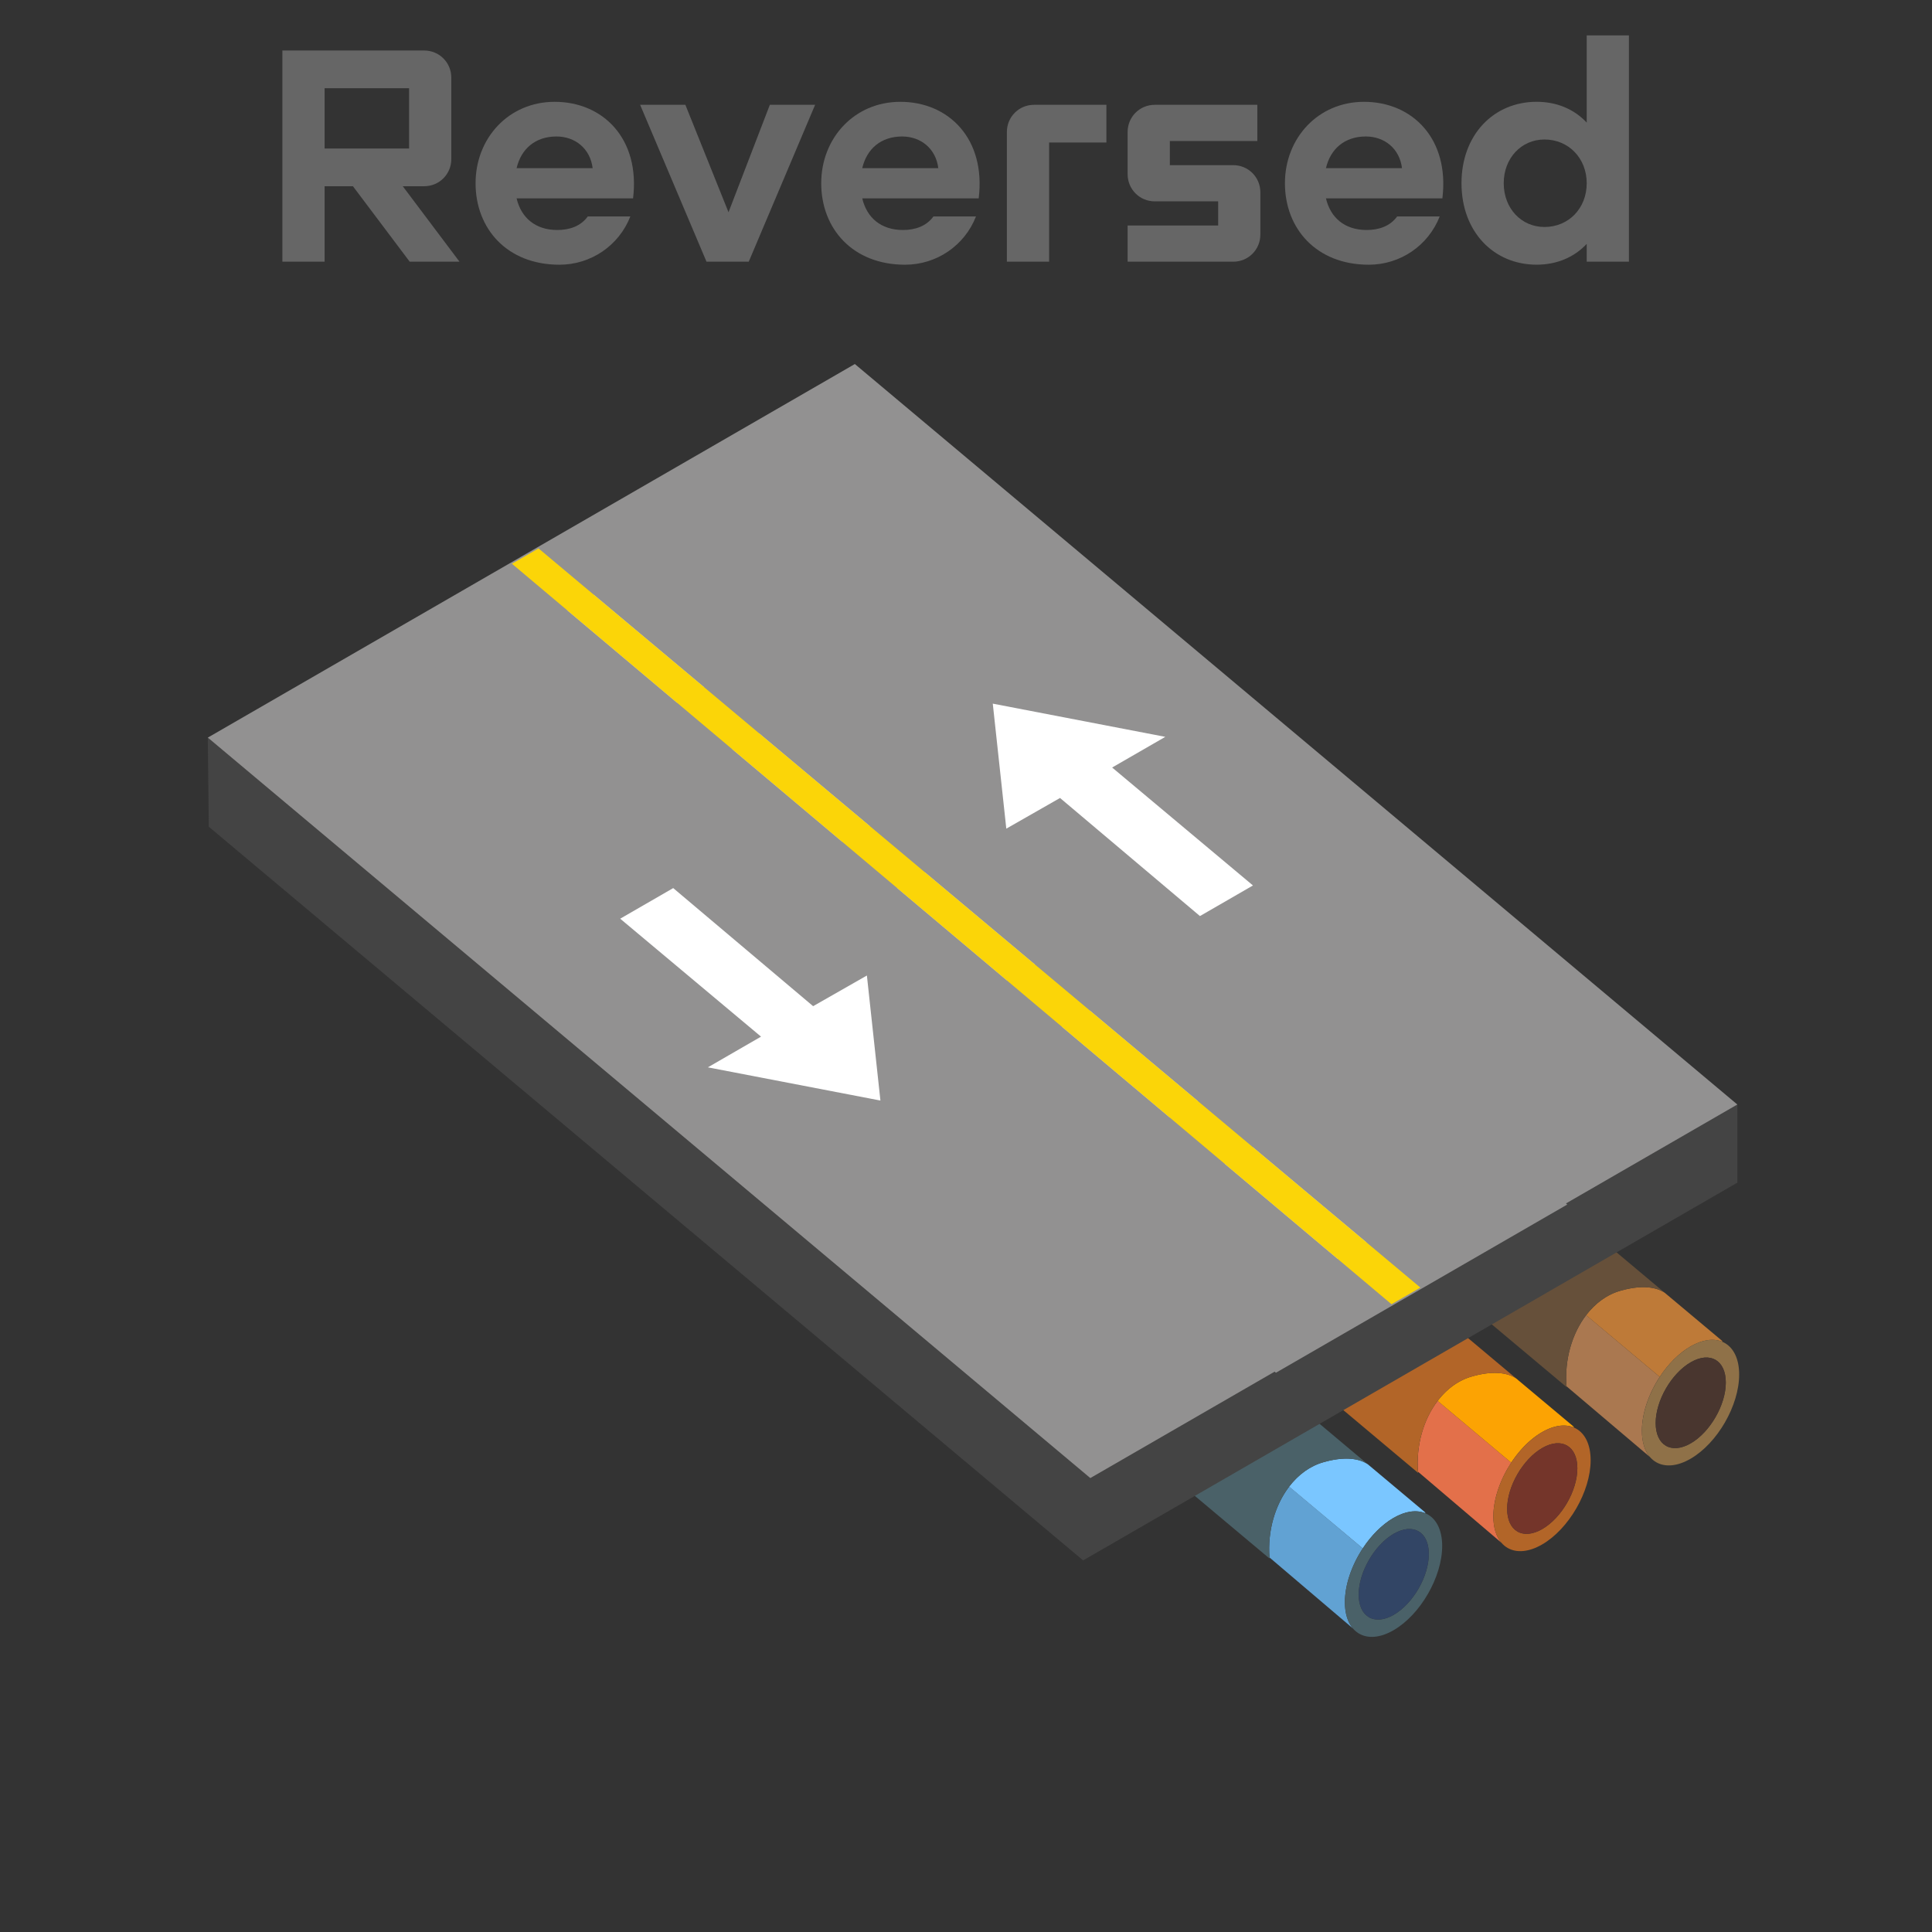 <svg xmlns="http://www.w3.org/2000/svg" xml:space="preserve" fill-rule="evenodd" stroke-linejoin="round" stroke-miterlimit="2" clip-rule="evenodd" viewBox="0 0 64 64">
  <rect x="0" y="0" width="64" height="64" fill="#333333" stroke="none"/>
  <g id="blue">
    <path fill="#61a2d3" d="m42.706 49.246 2.437 2.046c-.361.55-.592 1.202-.592 1.782 0 .379.098.675.268.872l-2.765-2.353c-.069-.879.186-1.738.652-2.347Z"/>
    <path fill="#7ac6ff" d="m45.371 48.557 1.85 1.551-.023.013c-.281-.11-.641-.066-1.036.162-.386.223-.742.586-1.019 1.009l-2.439-2.045c.304-.397.697-.689 1.149-.813.875-.249 1.308-.034 1.457.072.031.023.05.042.061.051Z"/>
    <path fill="#4a6168" d="M42.057 51.63c-.13-1.464.638-2.878 1.796-3.196 1.119-.318 1.516.123 1.516.123L43.7 47.155l-4.134 2.386 2.491 2.089Zm4.105-1.347c.889-.513 1.612-.096 1.612.93 0 1.027-.723 2.278-1.612 2.791-.889.514-1.611.097-1.611-.93 0-1.027.722-2.277 1.611-2.791Zm.008.524c-.641.371-1.162 1.273-1.162 2.014 0 .741.521 1.042 1.162.672.641-.371 1.162-1.273 1.162-2.014 0-.741-.521-1.042-1.162-.672Z"/>
    <path fill="#324565" d="M46.17 50.807c.641-.37 1.162-.069 1.162.672 0 .741-.521 1.643-1.162 2.014-.641.37-1.162.069-1.162-.672 0-.741.521-1.643 1.162-2.014Z"/>
  </g>
  <g id="orange">
    <path fill="#e3704a" d="m47.624 46.406 2.437 2.046c-.36.55-.592 1.202-.592 1.782 0 .379.1.675.268.872l-2.763-2.353c-.069-.879.184-1.738.65-2.347Z"/>
    <path fill="#fca303" d="m50.289 45.717 1.851 1.551-.022.013c-.28-.11-.643-.066-1.036.162-.388.223-.742.586-1.021 1.009l-2.437-2.045c.302-.397.695-.689 1.147-.813.875-.249 1.31-.034 1.457.072a.589.589 0 0 1 .061.051Z"/>
    <path fill="#b26528" d="M46.976 48.79c-.129-1.464.639-2.878 1.795-3.196 1.121-.318 1.518.123 1.518.123l-1.671-1.402-4.131 2.386 2.489 2.089Zm4.106-1.347c.889-.513 1.61-.097 1.61.93 0 1.027-.721 2.278-1.61 2.791-.891.514-1.613.097-1.613-.93 0-1.027.722-2.278 1.613-2.791Zm.006.524c-.641.371-1.162 1.273-1.162 2.014 0 .741.521 1.042 1.162.672.643-.371 1.164-1.273 1.164-2.014 0-.741-.521-1.042-1.164-.672Z"/>
  </g>
  <g id="brown">
    <path fill="#aa7850" d="m54.658 48.267-2.765-2.344c-.071-.882.182-1.745.65-2.357l2.438 2.046c-.362.55-.591 1.202-.591 1.782 0 .38.097.677.268.873Z"/>
    <path fill="#be7a38" d="m54.981 45.612-2.439-2.045c.304-.397.696-.689 1.149-.813.875-.249 1.309-.034 1.458.072.03.023.049.042.06.051l1.851 1.551-.024.013c-.28-.11-.641-.066-1.036.162-.387.223-.742.586-1.019 1.009Z"/>
    <path fill="#66503a" d="M51.896 45.95c-.131-1.464.637-2.878 1.795-3.196 1.119-.319 1.518.123 1.518.123l-1.672-1.402-4.132 2.386 2.491 2.089Z"/>
    <path fill="#8f7148" d="M56 44.603c.889-.513 1.612-.097 1.612.93 0 1.027-.723 2.278-1.612 2.791-.888.514-1.61.097-1.61-.93 0-1.027.722-2.278 1.61-2.791Zm.008.524c-.642.371-1.162 1.273-1.162 2.014 0 .741.52 1.042 1.162.672.641-.371 1.162-1.273 1.162-2.014 0-.741-.521-1.042-1.162-.672Z"/>
    <path fill="#49362f" d="M56.008 45.127c.641-.37 1.162-.069 1.162.672 0 .741-.521 1.643-1.162 2.014-.642.37-1.162.069-1.162-.672 0-.741.52-1.643 1.162-2.014Z"/>
    <path fill="#74352a" d="M51.088 47.967c.643-.37 1.164-.069 1.164.672 0 .741-.521 1.643-1.164 2.014-.641.37-1.162.069-1.162-.672 0-.741.521-1.643 1.162-2.014Z"/>
  </g>
  <g id="grey">
    <path fill="#444" fill-rule="nonzero" d="M6.916 27.386 35.88 51.69l21.672-12.513v-2.588L36.118 48.964 6.884 24.434l.032 2.952Z"/>
    <path fill="#929191" fill-rule="nonzero" d="m6.884 24.434 29.234 24.53 21.434-12.375-29.234-24.53L6.884 24.434Z"/>
    <path fill="#d4d4d4" fill-rule="nonzero" d="m16.96 18.676 29.135 24.528.956-.552-29.21-24.484-.881.508Z"/>
    <path fill="#929191" d="m33.646 24.571 1.827 1.533-9.651 5.572-1.827-1.533 9.651-5.572Zm-10.963-9.199 1.827 1.533-9.651 5.572-1.827-1.533 9.651-5.572Zm16.423 13.781 1.827 1.533-9.651 5.572-1.827-1.534 9.651-5.571Zm5.401 4.532 1.827 1.533-9.651 5.572-1.827-1.533 9.651-5.572Zm5.583 4.684 1.827 1.533-9.651 5.572-1.827-1.533 9.651-5.572ZM28.164 19.972l1.827 1.533-9.65 5.572-1.827-1.534 9.65-5.571Z"/>
  </g>
  <g id="yellow">
    <path fill="#fbd508" fill-rule="nonzero" d="m16.96 18.676 29.135 24.528.956-.552-29.21-24.484-.881.508Z"/>
  </g>
  <g id="white" fill="#fff" fill-rule="nonzero">
    <path d="m29.165 36.457-.448-4.142-1.781 1.016-4.635-3.912-1.756 1.014 4.665 3.907-1.761 1.017 5.716 1.1Zm3.722-13.148.448 4.141 1.78-1.016 4.635 3.912 1.756-1.014-4.665-3.907 1.761-1.016-5.715-1.1Z"/>
  </g>
  <g id="Reversed_Text" enable-background="new    ">
	<path display="inline" fill="#666666" d="M13.572,8.669L11.692,6.17h-0.939v2.499H9.354V1.673h4.697c0.5,0,0.899,0.399,0.899,0.899v2.698
		c0,0.5-0.399,0.899-0.899,0.899h-0.709l1.879,2.499H13.572z M10.753,2.922v1.999h2.799V2.922H10.753z"/>
	<path display="inline" fill="#666666" d="M20.971,6.57h-3.858c0.15,0.64,0.62,1.049,1.349,1.049c0.41,0,0.78-0.13,1.009-0.449h1.41
		c-0.38,0.97-1.31,1.599-2.349,1.599c-1.739,0-2.778-1.199-2.778-2.698s1.1-2.698,2.619-2.698
		C19.981,3.372,21.211,4.602,20.971,6.57z M17.113,5.57h2.519c-0.08-0.649-0.58-1.049-1.199-1.049
		C17.733,4.522,17.263,4.931,17.113,5.57z"/>
	<path display="inline" fill="#666666" d="M25.502,3.472h1.5l-2.199,5.197h-1.399l-2.199-5.197h1.499l1.429,3.559L25.502,3.472z"/>
	<path display="inline" fill="#666666" d="M32.421,6.57h-3.858c0.15,0.64,0.62,1.049,1.349,1.049c0.41,0,0.78-0.13,1.009-0.449h1.41
		c-0.38,0.97-1.31,1.599-2.349,1.599c-1.739,0-2.778-1.199-2.778-2.698s1.1-2.698,2.619-2.698
		C31.432,3.372,32.661,4.602,32.421,6.57z M28.563,5.57h2.519c-0.08-0.649-0.58-1.049-1.199-1.049
		C29.183,4.522,28.713,4.931,28.563,5.57z"/>
	<path display="inline" fill="#666666" d="M33.354,8.669V4.371c0-0.499,0.399-0.899,0.899-0.899h2.398v1.249h-1.898v3.948H33.354z"/>
	<path display="inline" fill="#666666" d="M37.354,8.669V7.47h2.999v-0.8h-2.1c-0.499,0-0.899-0.399-0.899-0.899V4.371c0-0.499,0.4-0.899,0.899-0.899
		h3.398v1.199h-2.898v0.8h2.099c0.5,0,0.899,0.399,0.899,0.899V7.77c0,0.5-0.399,0.899-0.899,0.899H37.354z"/>
	<path display="inline" fill="#666666" d="M47.781,6.57h-3.857c0.149,0.64,0.619,1.049,1.349,1.049c0.41,0,0.78-0.13,1.01-0.449h1.409
		c-0.38,0.97-1.31,1.599-2.349,1.599c-1.739,0-2.778-1.199-2.778-2.698s1.1-2.698,2.618-2.698
		C46.792,3.372,48.021,4.602,47.781,6.57z M43.924,5.57h2.519c-0.08-0.649-0.58-1.049-1.199-1.049
		C44.543,4.522,44.073,4.931,43.924,5.57z"/>
	<path display="inline" fill="#666666" d="M52.562,1.173h1.398v7.496h-1.398v-0.59c-0.42,0.45-1,0.689-1.659,0.689c-1.42,0-2.489-1.089-2.489-2.698
		s1.069-2.698,2.489-2.698c0.659,0,1.239,0.239,1.659,0.689V1.173z M52.562,6.07c0-0.829-0.601-1.449-1.399-1.449
		c-0.77,0-1.35,0.62-1.35,1.449c0,0.83,0.58,1.449,1.35,1.449C51.962,7.52,52.562,6.901,52.562,6.07z"/>
  </g>
</svg>
